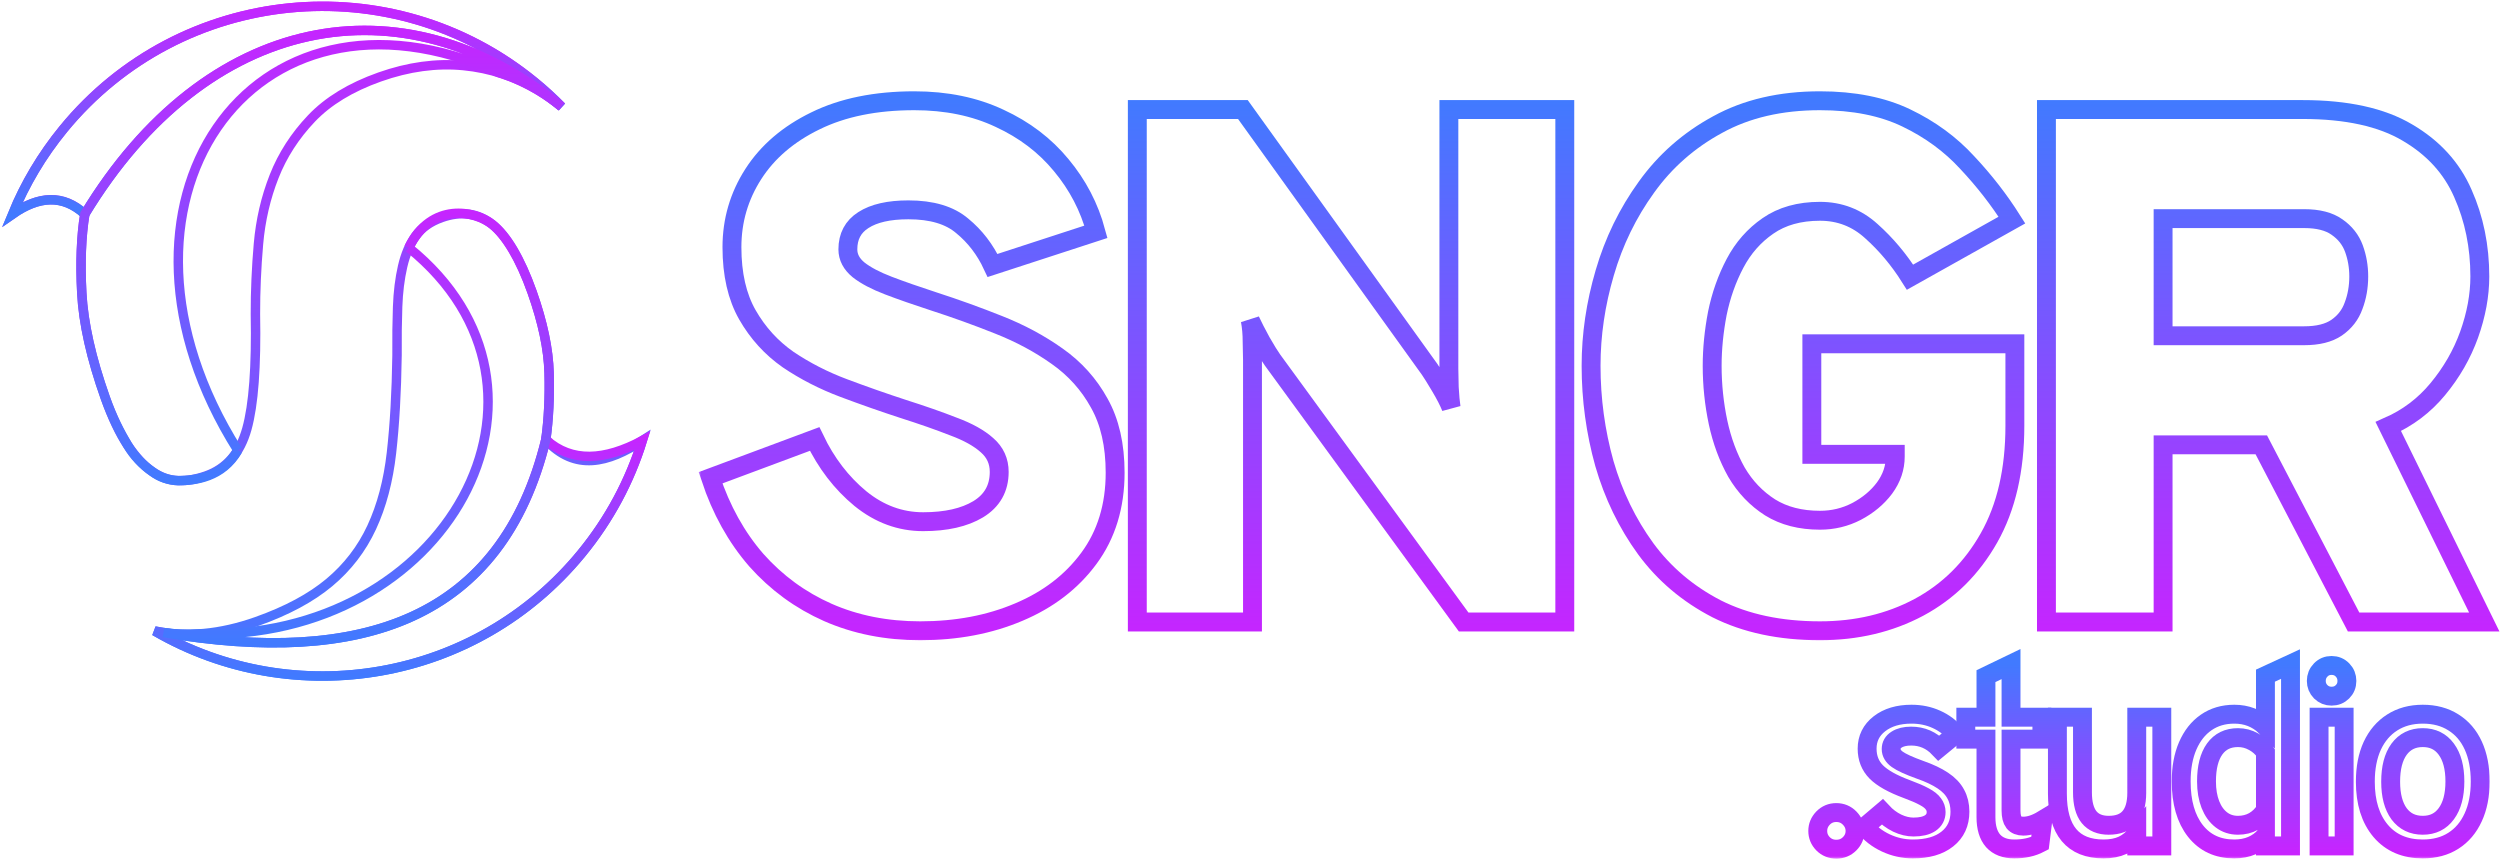 <svg width="397" height="137" viewBox="0 0 397 137" fill="none" xmlns="http://www.w3.org/2000/svg">
<path fill-rule="evenodd" clip-rule="evenodd" d="M84.922 13.053C86.437 14.294 87.862 15.603 89.204 16.97C88.034 16.01 86.824 15.152 85.571 14.393C81.873 12.156 77.88 10.829 73.592 10.414C69.304 9.999 64.867 10.605 60.281 12.23C55.695 13.857 52.09 16.05 49.465 18.809C46.84 21.57 44.863 24.637 43.533 28.013C42.203 31.389 41.373 34.964 41.044 38.737C40.716 42.511 40.554 46.225 40.56 49.88C40.719 58.213 40.266 64.29 39.201 68.11C38.136 71.929 35.979 74.415 32.73 75.568C31.202 76.11 29.732 76.362 28.32 76.325C26.909 76.288 25.529 75.809 24.181 74.889C22.833 73.969 21.532 72.575 20.278 70.708C19.024 68.84 17.837 66.329 16.719 63.176C14.482 56.871 13.238 51.316 12.986 46.511C12.734 41.707 12.895 37.536 13.469 33.998C10.098 30.88 6.254 31.027 2 33.996C3.958 29.227 6.646 24.663 10.084 20.47C28.702 -2.246 62.208 -5.566 84.922 13.053V13.053ZM102 69.975C100.025 76.333 96.819 82.425 92.338 87.891C75.568 108.351 46.717 113.072 24.555 100.199C29.602 101.238 35.008 100.736 40.771 98.691C45.548 96.997 49.388 94.936 52.291 92.508C55.195 90.08 57.44 87.159 59.026 83.746C60.612 80.333 61.658 76.386 62.166 71.903C62.673 67.421 62.968 62.261 63.049 56.425C63.027 53.635 63.058 51.07 63.142 48.727C63.225 46.386 63.489 44.248 63.933 42.316C64.377 40.384 65.068 38.768 66.005 37.467C66.942 36.166 68.318 35.195 70.133 34.55C73.191 33.467 75.875 33.832 78.186 35.648C80.497 37.463 82.601 41.045 84.499 46.396C86.193 51.172 87.093 55.452 87.197 59.233C87.301 63.015 87.128 66.545 86.677 69.824C91.341 74.908 96.577 73.502 102 69.975Z" stroke="url(#paint0_linear_7_264)" stroke-width="1.5"/>
<path d="M13.469 33.998C32.714 2.262 63.761 -3.795 89.107 16.891C89.139 16.918 89.172 16.944 89.204 16.97C87.862 15.604 86.437 14.294 84.922 13.053C62.208 -5.566 28.702 -2.246 10.084 20.47C6.646 24.663 3.958 29.227 2 33.996C6.026 31.197 9.881 30.761 13.469 33.998" stroke="url(#paint1_linear_7_264)" stroke-width="1.5"/>
<path d="M86.677 69.824C79.68 98.401 57.443 105.837 25.961 100.448C25.49 100.378 25.021 100.295 24.556 100.199C46.717 113.072 75.568 108.351 92.338 87.891C96.819 82.425 100.025 76.333 102 69.975C96.022 73.148 90.801 73.519 86.677 69.824Z" stroke="url(#paint2_linear_7_264)" stroke-width="1.5"/>
<path d="M64.923 39.343C92.809 61.86 71.104 101.915 31.611 100.664C29.681 100.791 27.798 100.719 25.961 100.448C57.442 105.837 79.68 98.401 86.677 69.824C87.128 66.545 87.301 63.015 87.197 59.233C87.093 55.452 86.193 51.172 84.499 46.396C82.601 41.046 80.287 37.34 78.186 35.648C75.459 33.451 68.464 32.004 64.923 39.343" stroke="url(#paint3_linear_7_264)" stroke-width="1.5"/>
<path d="M37.765 71.496C13.293 32.699 39.605 -6.265 79.237 11.539C81.437 12.217 83.548 13.169 85.571 14.393C86.789 15.13 87.968 15.962 89.107 16.89C63.761 -3.795 32.714 2.261 13.469 33.997C12.895 37.536 12.734 41.707 12.986 46.511C13.238 51.316 14.482 56.871 16.719 63.176C17.837 66.329 19.135 68.77 20.278 70.708C21.257 72.368 22.553 73.765 24.181 74.889C25.308 75.752 26.666 76.264 28.32 76.325C30.957 76.306 35.316 75.834 37.765 71.496" stroke="url(#paint4_linear_7_264)" stroke-width="1.5"/>
<mask id="path-6-outside-1_7_264" maskUnits="userSpaceOnUse" x="110.833" y="14" width="287" height="88" fill="black">
<rect fill="white" x="110.833" y="14" width="287" height="88"/>
<path d="M146.13 100.167C140.776 100.167 135.891 99.198 131.475 97.26C127.098 95.323 123.307 92.552 120.102 88.948C116.937 85.306 114.514 80.946 112.833 75.87L129.365 69.709C131.201 73.545 133.624 76.703 136.634 79.183C139.643 81.624 142.965 82.845 146.599 82.845C150.234 82.845 153.145 82.186 155.334 80.869C157.562 79.513 158.675 77.536 158.675 74.94C158.675 73.235 158.031 71.82 156.741 70.697C155.49 69.573 153.712 68.585 151.406 67.732C149.14 66.841 146.482 65.911 143.434 64.942C140.346 63.935 137.2 62.83 133.996 61.629C130.791 60.428 127.84 58.916 125.144 57.095C122.486 55.235 120.337 52.871 118.695 50.004C117.054 47.136 116.233 43.552 116.233 39.251C116.233 35.027 117.367 31.151 119.633 27.625C121.9 24.099 125.183 21.29 129.482 19.197C133.82 17.066 139.057 16 145.192 16C150.273 16 154.787 16.93 158.734 18.79C162.681 20.611 165.944 23.091 168.524 26.23C171.142 29.369 172.979 32.895 174.034 36.809L157.62 42.157C156.448 39.638 154.845 37.545 152.813 35.879C150.82 34.174 147.967 33.322 144.254 33.322C141.167 33.322 138.783 33.864 137.103 34.949C135.461 35.995 134.641 37.545 134.641 39.599C134.641 40.839 135.207 41.924 136.341 42.854C137.474 43.745 139.057 44.579 141.089 45.354C143.121 46.129 145.505 46.962 148.241 47.853C151.719 48.977 155.158 50.217 158.558 51.573C161.997 52.929 165.104 54.596 167.879 56.572C170.693 58.548 172.92 61.028 174.562 64.012C176.242 66.996 177.083 70.677 177.083 75.056C177.083 80.365 175.695 84.899 172.92 88.658C170.185 92.378 166.472 95.226 161.782 97.202C157.132 99.178 151.914 100.167 146.13 100.167Z"/>
<path d="M180.605 98.772V17.395H197.371L227.034 58.665C227.385 59.168 227.952 60.079 228.734 61.397C229.515 62.714 230.082 63.818 230.434 64.71C230.316 63.935 230.219 62.869 230.141 61.513C230.102 60.118 230.082 59.13 230.082 58.548V17.395H248.489V98.772H232.427L202.061 57.153C201.67 56.611 201.084 55.661 200.302 54.305C199.56 52.949 198.973 51.806 198.544 50.876C198.739 51.922 198.837 53.046 198.837 54.247C198.876 55.41 198.895 56.378 198.895 57.153V98.772H180.605Z"/>
<path d="M289.01 100.167C282.678 100.167 277.207 99.004 272.595 96.679C268.023 94.315 264.271 91.138 261.34 87.146C258.409 83.116 256.22 78.602 254.774 73.603C253.368 68.565 252.664 63.392 252.664 58.083C252.664 53.162 253.387 48.241 254.833 43.319C256.279 38.359 258.487 33.825 261.457 29.718C264.428 25.571 268.199 22.258 272.771 19.778C277.344 17.259 282.757 16 289.01 16C294.364 16 298.936 16.911 302.727 18.732C306.518 20.553 309.742 22.917 312.4 25.823C315.096 28.691 317.461 31.733 319.493 34.949L303.313 44.017C301.555 41.227 299.503 38.785 297.158 36.693C294.852 34.6 292.136 33.554 289.01 33.554C285.727 33.554 282.971 34.329 280.744 35.879C278.555 37.39 276.816 39.367 275.527 41.808C274.237 44.249 273.299 46.904 272.713 49.771C272.166 52.639 271.892 55.41 271.892 58.083C271.892 61.145 272.205 64.148 272.83 67.093C273.455 69.999 274.432 72.634 275.761 74.998C277.129 77.323 278.907 79.183 281.096 80.578C283.284 81.934 285.922 82.613 289.01 82.613C291.081 82.613 293.015 82.148 294.813 81.218C296.65 80.249 298.135 79.009 299.268 77.498C300.402 75.947 300.968 74.281 300.968 72.499V72.15H287.72V54.596H319.962V67.616C319.962 74.63 318.594 80.559 315.858 85.403C313.123 90.246 309.41 93.928 304.72 96.447C300.069 98.927 294.833 100.167 289.01 100.167Z"/>
<path d="M324.975 98.772V17.395H365.658C372.654 17.395 378.203 18.616 382.307 21.057C386.41 23.459 389.341 26.676 391.1 30.706C392.898 34.736 393.797 39.134 393.797 43.901C393.797 46.884 393.23 49.965 392.096 53.143C390.963 56.281 389.302 59.168 387.114 61.803C384.964 64.4 382.346 66.376 379.258 67.732L394.5 98.772H373.748L359.093 70.639H343.499V98.772H324.975ZM343.499 53.317H365.893C368.081 53.317 369.801 52.891 371.051 52.038C372.341 51.147 373.24 49.984 373.748 48.551C374.295 47.117 374.569 45.567 374.569 43.901C374.569 42.35 374.315 40.878 373.807 39.483C373.298 38.088 372.4 36.945 371.11 36.053C369.859 35.162 368.12 34.717 365.893 34.717H343.499V53.317Z"/>
</mask>
<path d="M146.13 100.167C140.776 100.167 135.891 99.198 131.475 97.26C127.098 95.323 123.307 92.552 120.102 88.948C116.937 85.306 114.514 80.946 112.833 75.87L129.365 69.709C131.201 73.545 133.624 76.703 136.634 79.183C139.643 81.624 142.965 82.845 146.599 82.845C150.234 82.845 153.145 82.186 155.334 80.869C157.562 79.513 158.675 77.536 158.675 74.94C158.675 73.235 158.031 71.82 156.741 70.697C155.49 69.573 153.712 68.585 151.406 67.732C149.14 66.841 146.482 65.911 143.434 64.942C140.346 63.935 137.2 62.83 133.996 61.629C130.791 60.428 127.84 58.916 125.144 57.095C122.486 55.235 120.337 52.871 118.695 50.004C117.054 47.136 116.233 43.552 116.233 39.251C116.233 35.027 117.367 31.151 119.633 27.625C121.9 24.099 125.183 21.29 129.482 19.197C133.82 17.066 139.057 16 145.192 16C150.273 16 154.787 16.93 158.734 18.79C162.681 20.611 165.944 23.091 168.524 26.23C171.142 29.369 172.979 32.895 174.034 36.809L157.62 42.157C156.448 39.638 154.845 37.545 152.813 35.879C150.82 34.174 147.967 33.322 144.254 33.322C141.167 33.322 138.783 33.864 137.103 34.949C135.461 35.995 134.641 37.545 134.641 39.599C134.641 40.839 135.207 41.924 136.341 42.854C137.474 43.745 139.057 44.579 141.089 45.354C143.121 46.129 145.505 46.962 148.241 47.853C151.719 48.977 155.158 50.217 158.558 51.573C161.997 52.929 165.104 54.596 167.879 56.572C170.693 58.548 172.92 61.028 174.562 64.012C176.242 66.996 177.083 70.677 177.083 75.056C177.083 80.365 175.695 84.899 172.92 88.658C170.185 92.378 166.472 95.226 161.782 97.202C157.132 99.178 151.914 100.167 146.13 100.167Z" stroke="url(#paint5_linear_7_264)" stroke-width="3" mask="url(#path-6-outside-1_7_264)"/>
<path d="M180.605 98.772V17.395H197.371L227.034 58.665C227.385 59.168 227.952 60.079 228.734 61.397C229.515 62.714 230.082 63.818 230.434 64.71C230.316 63.935 230.219 62.869 230.141 61.513C230.102 60.118 230.082 59.13 230.082 58.548V17.395H248.489V98.772H232.427L202.061 57.153C201.67 56.611 201.084 55.661 200.302 54.305C199.56 52.949 198.973 51.806 198.544 50.876C198.739 51.922 198.837 53.046 198.837 54.247C198.876 55.41 198.895 56.378 198.895 57.153V98.772H180.605Z" stroke="url(#paint6_linear_7_264)" stroke-width="3" mask="url(#path-6-outside-1_7_264)"/>
<path d="M289.01 100.167C282.678 100.167 277.207 99.004 272.595 96.679C268.023 94.315 264.271 91.138 261.34 87.146C258.409 83.116 256.22 78.602 254.774 73.603C253.368 68.565 252.664 63.392 252.664 58.083C252.664 53.162 253.387 48.241 254.833 43.319C256.279 38.359 258.487 33.825 261.457 29.718C264.428 25.571 268.199 22.258 272.771 19.778C277.344 17.259 282.757 16 289.01 16C294.364 16 298.936 16.911 302.727 18.732C306.518 20.553 309.742 22.917 312.4 25.823C315.096 28.691 317.461 31.733 319.493 34.949L303.313 44.017C301.555 41.227 299.503 38.785 297.158 36.693C294.852 34.6 292.136 33.554 289.01 33.554C285.727 33.554 282.971 34.329 280.744 35.879C278.555 37.39 276.816 39.367 275.527 41.808C274.237 44.249 273.299 46.904 272.713 49.771C272.166 52.639 271.892 55.41 271.892 58.083C271.892 61.145 272.205 64.148 272.83 67.093C273.455 69.999 274.432 72.634 275.761 74.998C277.129 77.323 278.907 79.183 281.096 80.578C283.284 81.934 285.922 82.613 289.01 82.613C291.081 82.613 293.015 82.148 294.813 81.218C296.65 80.249 298.135 79.009 299.268 77.498C300.402 75.947 300.968 74.281 300.968 72.499V72.15H287.72V54.596H319.962V67.616C319.962 74.63 318.594 80.559 315.858 85.403C313.123 90.246 309.41 93.928 304.72 96.447C300.069 98.927 294.833 100.167 289.01 100.167Z" stroke="url(#paint7_linear_7_264)" stroke-width="3" mask="url(#path-6-outside-1_7_264)"/>
<path d="M324.975 98.772V17.395H365.658C372.654 17.395 378.203 18.616 382.307 21.057C386.41 23.459 389.341 26.676 391.1 30.706C392.898 34.736 393.797 39.134 393.797 43.901C393.797 46.884 393.23 49.965 392.096 53.143C390.963 56.281 389.302 59.168 387.114 61.803C384.964 64.4 382.346 66.376 379.258 67.732L394.5 98.772H373.748L359.093 70.639H343.499V98.772H324.975ZM343.499 53.317H365.893C368.081 53.317 369.801 52.891 371.051 52.038C372.341 51.147 373.24 49.984 373.748 48.551C374.295 47.117 374.569 45.567 374.569 43.901C374.569 42.35 374.315 40.878 373.807 39.483C373.298 38.088 372.4 36.945 371.11 36.053C369.859 35.162 368.12 34.717 365.893 34.717H343.499V53.317Z" stroke="url(#paint8_linear_7_264)" stroke-width="3" mask="url(#path-6-outside-1_7_264)"/>
<mask id="path-7-outside-2_7_264" maskUnits="userSpaceOnUse" x="286.66" y="102.453" width="109" height="34" fill="black">
<rect fill="white" x="286.66" y="102.453" width="109" height="34"/>
<path d="M291.6 134.853C290.773 134.853 290.073 134.567 289.5 133.993C288.94 133.42 288.66 132.74 288.66 131.953C288.66 131.18 288.94 130.5 289.5 129.913C290.073 129.327 290.773 129.033 291.6 129.033C292.44 129.033 293.147 129.327 293.72 129.913C294.293 130.5 294.58 131.18 294.58 131.953C294.58 132.74 294.293 133.42 293.72 133.993C293.147 134.567 292.44 134.853 291.6 134.853Z"/>
<path d="M303.758 134.813C302.264 134.813 300.831 134.493 299.458 133.853C298.098 133.213 296.991 132.353 296.138 131.273L298.898 128.933C299.604 129.693 300.398 130.287 301.278 130.713C302.158 131.127 303.018 131.333 303.858 131.333C305.004 131.333 305.891 131.127 306.518 130.713C307.144 130.287 307.458 129.7 307.458 128.953C307.458 128.473 307.311 128.04 307.018 127.653C306.738 127.253 306.258 126.873 305.578 126.513C304.898 126.14 303.978 125.74 302.818 125.313C300.551 124.473 298.931 123.567 297.958 122.593C296.984 121.607 296.498 120.373 296.498 118.893C296.498 117.267 297.151 115.947 298.458 114.933C299.764 113.92 301.458 113.413 303.538 113.413C304.978 113.413 306.298 113.687 307.498 114.233C308.698 114.767 309.731 115.547 310.598 116.573L307.898 118.793C306.684 117.527 305.218 116.893 303.498 116.893C302.524 116.893 301.751 117.08 301.178 117.453C300.604 117.813 300.318 118.313 300.318 118.953C300.318 119.58 300.644 120.127 301.298 120.593C301.951 121.06 303.144 121.607 304.878 122.233C306.371 122.753 307.584 123.327 308.518 123.953C309.464 124.58 310.151 125.3 310.578 126.113C311.018 126.913 311.238 127.84 311.238 128.893C311.238 130.733 310.571 132.18 309.238 133.233C307.918 134.287 306.091 134.813 303.758 134.813Z"/>
<path d="M319.871 134.813C318.405 134.813 317.285 134.387 316.511 133.533C315.751 132.667 315.371 131.413 315.371 129.773V117.373H312.171V113.893H315.371V107.373L319.351 105.453V113.893H324.251V117.373H319.351V128.713C319.351 129.567 319.505 130.193 319.811 130.593C320.131 130.993 320.625 131.193 321.291 131.193C322.251 131.193 323.291 130.853 324.411 130.173L323.951 133.893C323.338 134.213 322.698 134.447 322.031 134.593C321.365 134.74 320.645 134.813 319.871 134.813Z"/>
<path d="M334.056 134.813C331.616 134.813 329.783 134.08 328.556 132.613C327.329 131.147 326.716 128.947 326.716 126.013V113.893H330.696V125.833C330.696 127.567 331.043 128.873 331.736 129.753C332.443 130.62 333.483 131.053 334.856 131.053C336.349 131.053 337.463 130.627 338.196 129.773C338.943 128.907 339.316 127.62 339.316 125.913V113.893H343.296V134.333H339.316V132.393C338.676 133.22 337.929 133.833 337.076 134.233C336.223 134.62 335.216 134.813 334.056 134.813Z"/>
<path d="M354.793 134.813C352.193 134.813 350.14 133.86 348.633 131.953C347.127 130.033 346.373 127.413 346.373 124.093C346.373 121.92 346.72 120.033 347.413 118.433C348.107 116.833 349.08 115.6 350.333 114.733C351.6 113.853 353.093 113.413 354.813 113.413C356.76 113.413 358.407 114.06 359.753 115.353V107.293L363.733 105.453V134.333H359.753V132.713C358.527 134.113 356.873 134.813 354.793 134.813ZM355.393 131.053C356.313 131.053 357.147 130.847 357.893 130.433C358.64 130.007 359.26 129.4 359.753 128.613V119.473C359.26 118.753 358.627 118.187 357.853 117.773C357.093 117.347 356.273 117.133 355.393 117.133C353.793 117.133 352.56 117.733 351.693 118.933C350.827 120.133 350.393 121.853 350.393 124.093C350.393 125.493 350.6 126.72 351.013 127.773C351.427 128.813 352.007 129.62 352.753 130.193C353.5 130.767 354.38 131.053 355.393 131.053Z"/>
<path d="M368.269 134.333V113.893H372.249V134.333H368.269ZM370.249 110.553C369.582 110.553 369.009 110.32 368.529 109.853C368.062 109.373 367.829 108.8 367.829 108.133C367.829 107.453 368.062 106.873 368.529 106.393C368.995 105.913 369.569 105.673 370.249 105.673C370.942 105.673 371.522 105.913 371.989 106.393C372.455 106.873 372.689 107.453 372.689 108.133C372.689 108.813 372.455 109.387 371.989 109.853C371.522 110.32 370.942 110.553 370.249 110.553Z"/>
<path d="M384.736 134.813C381.909 134.813 379.682 133.86 378.056 131.953C376.429 130.033 375.616 127.427 375.616 124.133C375.616 121.933 375.982 120.033 376.716 118.433C377.462 116.833 378.516 115.6 379.876 114.733C381.249 113.853 382.869 113.413 384.736 113.413C386.616 113.413 388.236 113.847 389.596 114.713C390.969 115.567 392.022 116.793 392.756 118.393C393.489 119.993 393.856 121.893 393.856 124.093C393.856 126.307 393.482 128.213 392.736 129.813C392.002 131.413 390.956 132.647 389.596 133.513C388.236 134.38 386.616 134.813 384.736 134.813ZM384.736 131.053C386.336 131.053 387.582 130.44 388.476 129.213C389.382 127.987 389.836 126.28 389.836 124.093C389.836 121.907 389.382 120.2 388.476 118.973C387.582 117.747 386.336 117.133 384.736 117.133C383.136 117.133 381.882 117.747 380.976 118.973C380.082 120.2 379.636 121.92 379.636 124.133C379.636 126.307 380.082 128.007 380.976 129.233C381.882 130.447 383.136 131.053 384.736 131.053Z"/>
</mask>
<path d="M291.6 134.853C290.773 134.853 290.073 134.567 289.5 133.993C288.94 133.42 288.66 132.74 288.66 131.953C288.66 131.18 288.94 130.5 289.5 129.913C290.073 129.327 290.773 129.033 291.6 129.033C292.44 129.033 293.147 129.327 293.72 129.913C294.293 130.5 294.58 131.18 294.58 131.953C294.58 132.74 294.293 133.42 293.72 133.993C293.147 134.567 292.44 134.853 291.6 134.853Z" stroke="url(#paint9_linear_7_264)" stroke-width="3" mask="url(#path-7-outside-2_7_264)"/>
<path d="M303.758 134.813C302.264 134.813 300.831 134.493 299.458 133.853C298.098 133.213 296.991 132.353 296.138 131.273L298.898 128.933C299.604 129.693 300.398 130.287 301.278 130.713C302.158 131.127 303.018 131.333 303.858 131.333C305.004 131.333 305.891 131.127 306.518 130.713C307.144 130.287 307.458 129.7 307.458 128.953C307.458 128.473 307.311 128.04 307.018 127.653C306.738 127.253 306.258 126.873 305.578 126.513C304.898 126.14 303.978 125.74 302.818 125.313C300.551 124.473 298.931 123.567 297.958 122.593C296.984 121.607 296.498 120.373 296.498 118.893C296.498 117.267 297.151 115.947 298.458 114.933C299.764 113.92 301.458 113.413 303.538 113.413C304.978 113.413 306.298 113.687 307.498 114.233C308.698 114.767 309.731 115.547 310.598 116.573L307.898 118.793C306.684 117.527 305.218 116.893 303.498 116.893C302.524 116.893 301.751 117.08 301.178 117.453C300.604 117.813 300.318 118.313 300.318 118.953C300.318 119.58 300.644 120.127 301.298 120.593C301.951 121.06 303.144 121.607 304.878 122.233C306.371 122.753 307.584 123.327 308.518 123.953C309.464 124.58 310.151 125.3 310.578 126.113C311.018 126.913 311.238 127.84 311.238 128.893C311.238 130.733 310.571 132.18 309.238 133.233C307.918 134.287 306.091 134.813 303.758 134.813Z" stroke="url(#paint10_linear_7_264)" stroke-width="3" mask="url(#path-7-outside-2_7_264)"/>
<path d="M319.871 134.813C318.405 134.813 317.285 134.387 316.511 133.533C315.751 132.667 315.371 131.413 315.371 129.773V117.373H312.171V113.893H315.371V107.373L319.351 105.453V113.893H324.251V117.373H319.351V128.713C319.351 129.567 319.505 130.193 319.811 130.593C320.131 130.993 320.625 131.193 321.291 131.193C322.251 131.193 323.291 130.853 324.411 130.173L323.951 133.893C323.338 134.213 322.698 134.447 322.031 134.593C321.365 134.74 320.645 134.813 319.871 134.813Z" stroke="url(#paint11_linear_7_264)" stroke-width="3" mask="url(#path-7-outside-2_7_264)"/>
<path d="M334.056 134.813C331.616 134.813 329.783 134.08 328.556 132.613C327.329 131.147 326.716 128.947 326.716 126.013V113.893H330.696V125.833C330.696 127.567 331.043 128.873 331.736 129.753C332.443 130.62 333.483 131.053 334.856 131.053C336.349 131.053 337.463 130.627 338.196 129.773C338.943 128.907 339.316 127.62 339.316 125.913V113.893H343.296V134.333H339.316V132.393C338.676 133.22 337.929 133.833 337.076 134.233C336.223 134.62 335.216 134.813 334.056 134.813Z" stroke="url(#paint12_linear_7_264)" stroke-width="3" mask="url(#path-7-outside-2_7_264)"/>
<path d="M354.793 134.813C352.193 134.813 350.14 133.86 348.633 131.953C347.127 130.033 346.373 127.413 346.373 124.093C346.373 121.92 346.72 120.033 347.413 118.433C348.107 116.833 349.08 115.6 350.333 114.733C351.6 113.853 353.093 113.413 354.813 113.413C356.76 113.413 358.407 114.06 359.753 115.353V107.293L363.733 105.453V134.333H359.753V132.713C358.527 134.113 356.873 134.813 354.793 134.813ZM355.393 131.053C356.313 131.053 357.147 130.847 357.893 130.433C358.64 130.007 359.26 129.4 359.753 128.613V119.473C359.26 118.753 358.627 118.187 357.853 117.773C357.093 117.347 356.273 117.133 355.393 117.133C353.793 117.133 352.56 117.733 351.693 118.933C350.827 120.133 350.393 121.853 350.393 124.093C350.393 125.493 350.6 126.72 351.013 127.773C351.427 128.813 352.007 129.62 352.753 130.193C353.5 130.767 354.38 131.053 355.393 131.053Z" stroke="url(#paint13_linear_7_264)" stroke-width="3" mask="url(#path-7-outside-2_7_264)"/>
<path d="M368.269 134.333V113.893H372.249V134.333H368.269ZM370.249 110.553C369.582 110.553 369.009 110.32 368.529 109.853C368.062 109.373 367.829 108.8 367.829 108.133C367.829 107.453 368.062 106.873 368.529 106.393C368.995 105.913 369.569 105.673 370.249 105.673C370.942 105.673 371.522 105.913 371.989 106.393C372.455 106.873 372.689 107.453 372.689 108.133C372.689 108.813 372.455 109.387 371.989 109.853C371.522 110.32 370.942 110.553 370.249 110.553Z" stroke="url(#paint14_linear_7_264)" stroke-width="3" mask="url(#path-7-outside-2_7_264)"/>
<path d="M384.736 134.813C381.909 134.813 379.682 133.86 378.056 131.953C376.429 130.033 375.616 127.427 375.616 124.133C375.616 121.933 375.982 120.033 376.716 118.433C377.462 116.833 378.516 115.6 379.876 114.733C381.249 113.853 382.869 113.413 384.736 113.413C386.616 113.413 388.236 113.847 389.596 114.713C390.969 115.567 392.022 116.793 392.756 118.393C393.489 119.993 393.856 121.893 393.856 124.093C393.856 126.307 393.482 128.213 392.736 129.813C392.002 131.413 390.956 132.647 389.596 133.513C388.236 134.38 386.616 134.813 384.736 134.813ZM384.736 131.053C386.336 131.053 387.582 130.44 388.476 129.213C389.382 127.987 389.836 126.28 389.836 124.093C389.836 121.907 389.382 120.2 388.476 118.973C387.582 117.747 386.336 117.133 384.736 117.133C383.136 117.133 381.882 117.747 380.976 118.973C380.082 120.2 379.636 121.92 379.636 124.133C379.636 126.307 380.082 128.007 380.976 129.233C381.882 130.447 383.136 131.053 384.736 131.053Z" stroke="url(#paint15_linear_7_264)" stroke-width="3" mask="url(#path-7-outside-2_7_264)"/>
<defs>
<linearGradient id="paint0_linear_7_264" x1="52" y1="107.357" x2="52" y2="-45.673" gradientUnits="userSpaceOnUse">
<stop stop-color="#417AFF"/>
<stop offset="1" stop-color="#FF00FF"/>
</linearGradient>
<linearGradient id="paint1_linear_7_264" x1="45.602" y1="33.998" x2="45.602" y2="-13.48" gradientUnits="userSpaceOnUse">
<stop stop-color="#417AFF"/>
<stop offset="1" stop-color="#FF00FF"/>
</linearGradient>
<linearGradient id="paint2_linear_7_264" x1="63.278" y1="107.357" x2="63.278" y2="53.354" gradientUnits="userSpaceOnUse">
<stop stop-color="#417AFF"/>
<stop offset="1" stop-color="#FF00FF"/>
</linearGradient>
<linearGradient id="paint3_linear_7_264" x1="56.594" y1="102.076" x2="56.594" y2="3.936" gradientUnits="userSpaceOnUse">
<stop stop-color="#417AFF"/>
<stop offset="1" stop-color="#FF00FF"/>
</linearGradient>
<linearGradient id="paint4_linear_7_264" x1="50.989" y1="76.325" x2="50.989" y2="-26.548" gradientUnits="userSpaceOnUse">
<stop stop-color="#417AFF"/>
<stop offset="1" stop-color="#FF00FF"/>
</linearGradient>
<linearGradient id="paint5_linear_7_264" x1="253.667" y1="16" x2="253.667" y2="137.102" gradientUnits="userSpaceOnUse">
<stop stop-color="#417AFF"/>
<stop offset="1" stop-color="#FF00FF"/>
</linearGradient>
<linearGradient id="paint6_linear_7_264" x1="253.667" y1="16" x2="253.667" y2="137.102" gradientUnits="userSpaceOnUse">
<stop stop-color="#417AFF"/>
<stop offset="1" stop-color="#FF00FF"/>
</linearGradient>
<linearGradient id="paint7_linear_7_264" x1="253.667" y1="16" x2="253.667" y2="137.102" gradientUnits="userSpaceOnUse">
<stop stop-color="#417AFF"/>
<stop offset="1" stop-color="#FF00FF"/>
</linearGradient>
<linearGradient id="paint8_linear_7_264" x1="253.667" y1="16" x2="253.667" y2="137.102" gradientUnits="userSpaceOnUse">
<stop stop-color="#417AFF"/>
<stop offset="1" stop-color="#FF00FF"/>
</linearGradient>
<linearGradient id="paint9_linear_7_264" x1="341.258" y1="105.453" x2="341.258" y2="147.755" gradientUnits="userSpaceOnUse">
<stop stop-color="#417AFF"/>
<stop offset="1" stop-color="#FF00FF"/>
</linearGradient>
<linearGradient id="paint10_linear_7_264" x1="341.258" y1="105.453" x2="341.258" y2="147.755" gradientUnits="userSpaceOnUse">
<stop stop-color="#417AFF"/>
<stop offset="1" stop-color="#FF00FF"/>
</linearGradient>
<linearGradient id="paint11_linear_7_264" x1="341.258" y1="105.453" x2="341.258" y2="147.755" gradientUnits="userSpaceOnUse">
<stop stop-color="#417AFF"/>
<stop offset="1" stop-color="#FF00FF"/>
</linearGradient>
<linearGradient id="paint12_linear_7_264" x1="341.258" y1="105.453" x2="341.258" y2="147.755" gradientUnits="userSpaceOnUse">
<stop stop-color="#417AFF"/>
<stop offset="1" stop-color="#FF00FF"/>
</linearGradient>
<linearGradient id="paint13_linear_7_264" x1="341.258" y1="105.453" x2="341.258" y2="147.755" gradientUnits="userSpaceOnUse">
<stop stop-color="#417AFF"/>
<stop offset="1" stop-color="#FF00FF"/>
</linearGradient>
<linearGradient id="paint14_linear_7_264" x1="341.258" y1="105.453" x2="341.258" y2="147.755" gradientUnits="userSpaceOnUse">
<stop stop-color="#417AFF"/>
<stop offset="1" stop-color="#FF00FF"/>
</linearGradient>
<linearGradient id="paint15_linear_7_264" x1="341.258" y1="105.453" x2="341.258" y2="147.755" gradientUnits="userSpaceOnUse">
<stop stop-color="#417AFF"/>
<stop offset="1" stop-color="#FF00FF"/>
</linearGradient>
</defs>
</svg>
